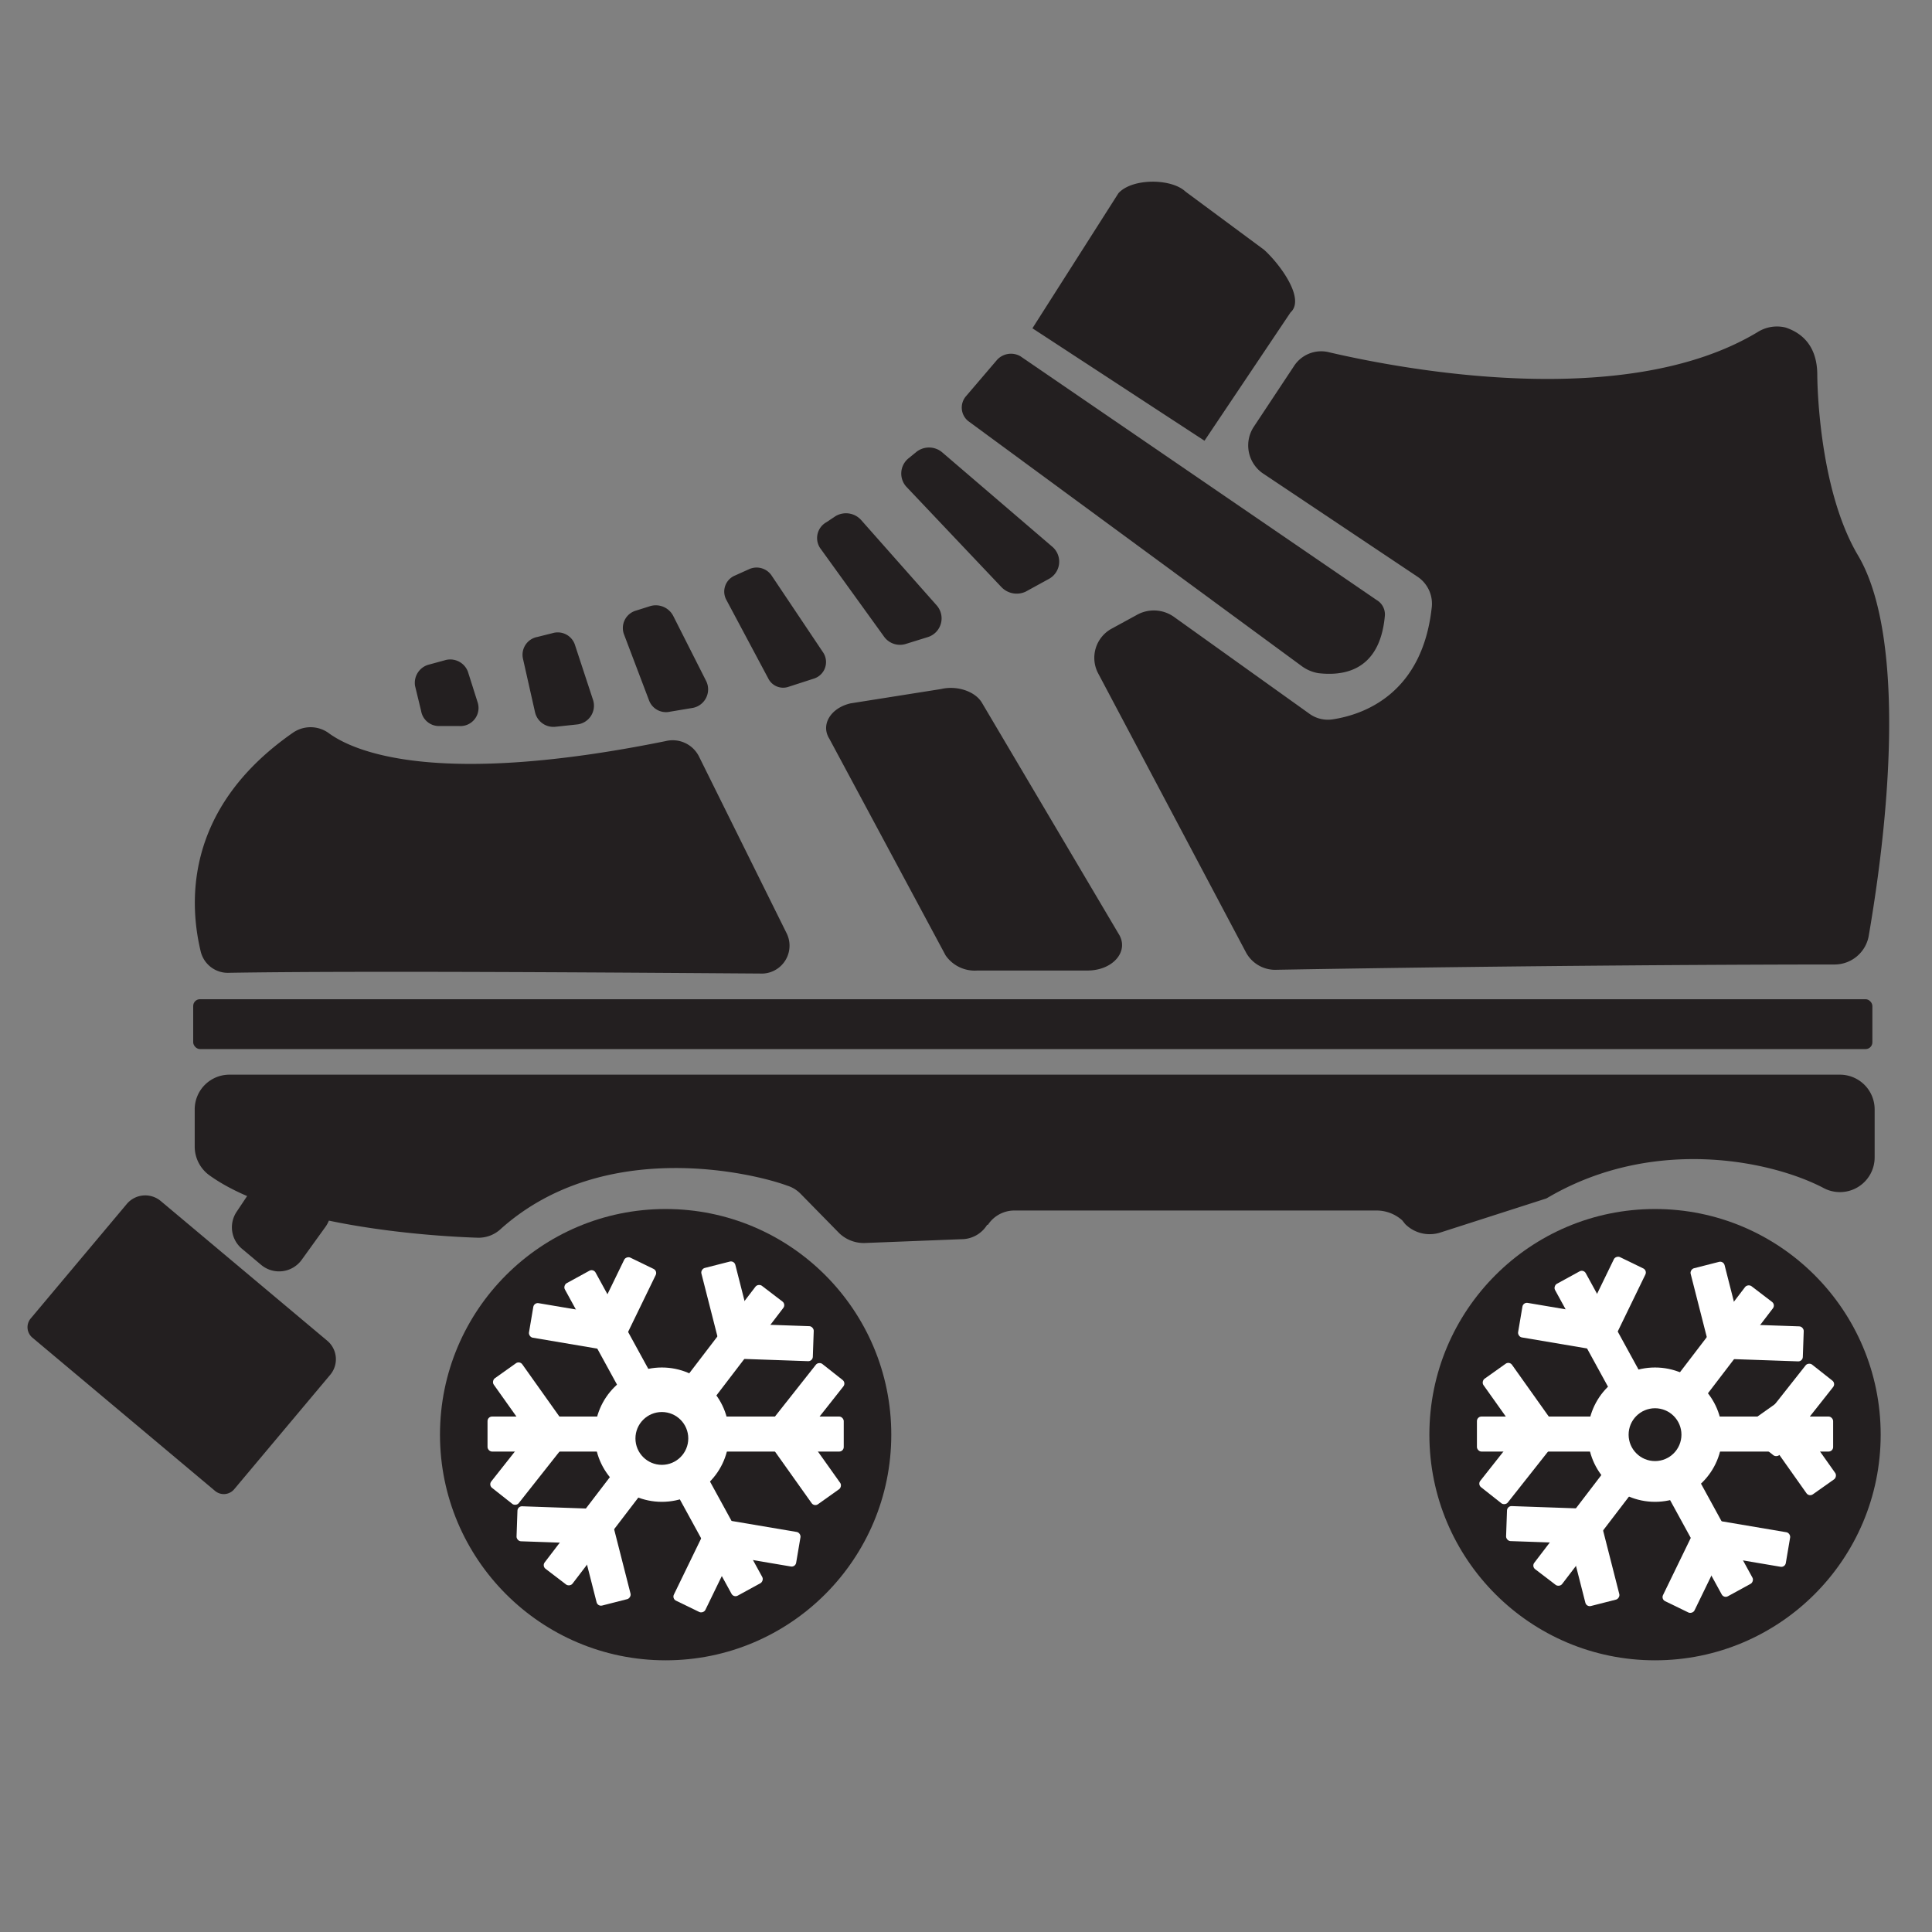 <svg xmlns="http://www.w3.org/2000/svg" width="256" height="256" viewBox="0 0 256 256"><rect x="0" y="0" width="256" height="256" fill="#808080" stroke="none"/><circle cx="219.3" cy="190.1" r="29.9" fill="#231f20"/><path fill="#231f20" d="M43.5 97.1c3.5 2.6 14.6 7.2 44.7 1.1a3.9 3.9 0 0 1 4.4 2l11.6 23.4a3.7 3.7 0 0 1-3.5 5.4c-14.8-.1-52-.4-70.3-.1a3.7 3.7 0 0 1-3.8-2.8c-1.4-5.8-2.6-18.7 12.2-29a4.1 4.1 0 0 1 4.7 0zm103.8-13.8l3.3-1.8a4.6 4.6 0 0 1 4.9.2l17.9 12.8a4.2 4.2 0 0 0 3.3.8c3.8-.6 11.7-3.2 13-14.7a4.3 4.3 0 0 0-1.9-4.2l-20.5-13.7a4.5 4.5 0 0 1-1.2-6.1l5.3-8a4.3 4.3 0 0 1 4.8-1.9c9.5 2.2 39.1 7.9 56.7-2.7a4.8 4.8 0 0 1 3.7-.6c1.8.6 4.2 2.1 4.2 6.3 0 0 0 14.8 5.4 23.9s5.1 29 1.4 50.5a4.6 4.6 0 0 1-4.5 3.7c-10 0-39.2.1-73.9.7a4.4 4.4 0 0 1-4.1-2.3l-19.6-37a4.4 4.4 0 0 1 1.8-5.9zm-34.6 9.9l12-1.9c2.1-.5 4.5.3 5.4 1.8l18.1 30.6c1.5 2.3-.7 4.9-4.1 4.9h-14.6a4.7 4.7 0 0 1-4.2-2l-15.4-28.7c-1.2-1.9.2-4.1 2.8-4.7z"/><path fill="#231f20" d="M132.1 47.7l-4.1 4.8a2.3 2.3 0 0 0 .3 3.3l44.1 32.4a5.2 5.2 0 0 0 2.3 1c2.7.3 8.1.2 8.8-7.6a2.2 2.2 0 0 0-1.1-2.1l-47.2-32.3a2.5 2.5 0 0 0-3.1.5zm4.7-4.2l22.8 14.9 11.4-17c2-1.8-1.4-6.4-3.5-8.3l-10.4-7.7c-1.9-1.8-7.1-1.8-8.9.2zM21.226 159.08l22.139 18.576a3.2 3.2 0 0 1 .394 4.508l-12.727 15.168a1.8 1.8 0 0 1-2.536.222L4.289 177.242a1.8 1.8 0 0 1-.222-2.536l12.727-15.168a3.2 3.2 0 0 1 4.508-.394z"/><circle cx="88.2" cy="190.1" r="29.9" fill="#231f20"/><rect width="47.2" height="4.64" x="64.6" y="187.7" fill="#fff" rx=".6" ry=".6"/><rect width="12.6" height="4.64" x="64.3" y="184.5" fill="#fff" rx=".6" ry=".6" transform="rotate(54.6 70.657 186.81)"/><rect width="12.6" height="4.64" x="64.1" y="191" fill="#fff" rx=".6" ry=".6" transform="rotate(-51.7 70.368 193.247)"/><rect width="12.6" height="4.64" x="99.8" y="190.9" fill="#fff" rx=".6" ry=".6" transform="rotate(-125.4 106.11 193.194)"/><rect width="12.6" height="4.64" x="100.1" y="184.3" fill="#fff" rx=".6" ry=".6" transform="rotate(128.3 106.372 186.679)"/><rect width="47.2" height="4.64" x="64.4" y="187.8" fill="#fff" rx=".6" ry=".6" transform="rotate(-52.6 88.038 190.16)"/><rect width="12.6" height="4.64" x="68.5" y="199.8" fill="#fff" rx=".6" ry=".6" transform="rotate(2 75.162 202.13)"/><rect width="12.6" height="4.64" x="73.6" y="204" fill="#fff" rx=".6" ry=".6" transform="rotate(-104.3 79.855 206.27)"/><rect width="12.6" height="4.64" x="95.2" y="175.5" fill="#fff" rx=".6" ry=".6" transform="rotate(-178 101.484 177.833)"/><rect width="12.6" height="4.64" x="90.2" y="171.3" fill="#fff" rx=".6" ry=".6" transform="rotate(75.7 96.5 173.718)"/><rect width="47.2" height="4.64" x="64.3" y="187.6" fill="#fff" rx=".6" ry=".6" transform="rotate(61.3 87.925 189.933)"/><rect width="12.6" height="4.64" x="76" y="170.7" fill="#fff" rx=".6" ry=".6" transform="rotate(115.9 82.293 173.042)"/><rect width="12.6" height="4.64" x="70.2" y="173.6" fill="#fff" rx=".6" ry=".6" transform="rotate(9.6 76.58 176.457)"/><rect width="12.6" height="4.64" x="87.5" y="205" fill="#fff" rx=".6" ry=".6" transform="rotate(-64.1 93.722 207.195)"/><rect width="12.6" height="4.64" x="93.3" y="202" fill="#fff" rx=".6" ry=".6" transform="rotate(-170.4 99.585 204.327)"/><circle cx="87.7" cy="190.1" r="8.9" fill="#fff"/><circle cx="87.7" cy="190.6" r="3.5" fill="#231f20"/><rect width="47.2" height="4.64" x="195.7" y="187.7" fill="#fff" rx=".6" ry=".6"/><rect width="12.6" height="4.64" x="195.4" y="184.5" fill="#fff" rx=".6" ry=".6" transform="rotate(54.6 201.717 186.883)"/><rect width="12.6" height="4.64" x="195.2" y="191" fill="#fff" rx=".6" ry=".6" transform="rotate(-51.7 201.358 193.253)"/><rect width="12.6" height="4.64" x="231" y="190.9" fill="#fff" rx=".6" ry=".6" transform="matrix(-.58 -.82 .82 -.58 217.16 498.5)"/><rect width="12.6" height="4.64" x="231.2" y="184.3" fill="#fff" rx=".6" ry=".6" transform="rotate(128.3 237.475 186.732)"/><rect width="47.2" height="4.64" x="195.5" y="187.8" fill="#fff" rx=".6" ry=".6" transform="rotate(-52.6 219.204 190.159)"/><rect width="12.6" height="4.64" x="199.6" y="199.8" fill="#fff" rx=".6" ry=".6" transform="rotate(2 206.98 202.694)"/><rect width="12.6" height="4.64" x="204.7" y="204" fill="#fff" rx=".6" ry=".6" transform="rotate(-104.3 210.938 206.333)"/><rect width="12.6" height="4.64" x="226.3" y="175.5" fill="#fff" rx=".6" ry=".6" transform="rotate(-178 232.624 177.845)"/><rect width="12.6" height="4.64" x="221.3" y="171.3" fill="#fff" rx=".6" ry=".6" transform="rotate(75.7 227.566 173.725)"/><rect width="47.2" height="4.64" x="195.5" y="187.6" fill="#fff" rx=".6" ry=".6" transform="rotate(61.3 219.058 189.978)"/><rect width="12.6" height="4.64" x="207.1" y="170.7" fill="#fff" rx=".6" ry=".6" transform="rotate(115.9 213.432 173.02)"/><rect width="12.6" height="4.64" x="201.3" y="173.6" fill="#fff" rx=".6" ry=".6" transform="rotate(9.6 207.88 176.225)"/><rect width="12.6" height="4.64" x="218.6" y="205" fill="#fff" rx=".6" ry=".6" transform="rotate(-64.1 224.858 207.257)"/><rect width="12.6" height="4.64" x="224.4" y="202" fill="#fff" rx=".6" ry=".6" transform="rotate(-170.4 230.704 204.344)"/><circle cx="219.3" cy="190.1" r="8.9" fill="#fff"/><circle cx="219.3" cy="190.1" r="3.5" fill="#231f20"/><path fill="#231f20" d="M30.4 142.4h213.4a4.6 4.6 0 0 1 4.6 4.6v6.3a4.6 4.6 0 0 1-6.8 4.1c-6.9-3.6-22.2-6.8-36 1l-.7.4-14 4.5a4.6 4.6 0 0 1-4.7-1.1l-.4-.5a5.1 5.1 0 0 0-3.3-1.3h-48a4.2 4.2 0 0 0-3.6 1.9h-.1a4 4 0 0 1-3.4 1.9l-12.7.5a4.7 4.7 0 0 1-3.5-1.3l-5.1-5.2a4.2 4.2 0 0 0-1.8-1.1c-4.3-1.6-24.2-6.5-37.9 5.7a4.3 4.3 0 0 1-3.2 1.2c-6.2-.2-26.1-1.5-35.5-8.3a4.7 4.7 0 0 1-1.9-3.8v-5a4.6 4.6 0 0 1 4.6-4.5z"/><path fill="#231f20" d="M31.4 160.5l2.4-3.6a3.7 3.7 0 0 1 4.6-1.3l3.2 1.4a3.7 3.7 0 0 1 1.5 5.6l-3.1 4.3a3.7 3.7 0 0 1-5.4.7l-2.5-2.1a3.7 3.7 0 0 1-.7-5zm88.7-96l12.6 13.3a2.8 2.8 0 0 0 3.2.6l3.1-1.7a2.6 2.6 0 0 0 .5-4.2l-14.7-12.6a2.7 2.7 0 0 0-3.4 0l-1.1.9a2.6 2.6 0 0 0-.2 3.7zm-11.3 8.3l8.3 11.5a2.6 2.6 0 0 0 3 1l2.9-.9a2.6 2.6 0 0 0 1.1-4.2l-10-11.3a2.7 2.7 0 0 0-3.4-.5l-1.2.8a2.4 2.4 0 0 0-.7 3.6zm-12.6 6.6l5.6 10.5a2.2 2.2 0 0 0 2.7 1.1l3.4-1.1a2.3 2.3 0 0 0 1.2-3.4l-6.9-10.3a2.4 2.4 0 0 0-2.9-.8l-2 .9a2.3 2.3 0 0 0-1.1 3.1zm-13.5 4.7l3.3 8.7a2.4 2.4 0 0 0 2.8 1.5l3-.5a2.5 2.5 0 0 0 1.8-3.5l-4.4-8.7a2.6 2.6 0 0 0-3-1.3l-1.9.6a2.4 2.4 0 0 0-1.6 3.2zm-13.4 3.2l1.6 7.1a2.5 2.5 0 0 0 2.7 1.9l2.8-.3a2.5 2.5 0 0 0 2.2-3.2l-2.4-7.3a2.4 2.4 0 0 0-3-1.6l-2 .5a2.4 2.4 0 0 0-1.9 2.9zM55 90.9l.8 3.3a2.4 2.4 0 0 0 2.2 2h2.8a2.4 2.4 0 0 0 2.5-3.1L62 89a2.5 2.5 0 0 0-3.1-1.5l-2.2.6a2.5 2.5 0 0 0-1.7 2.8z"/><rect width="222.5" height="6.61" x="25.6" y="132.4" fill="#231f20" rx=".9" ry=".9"/></svg>